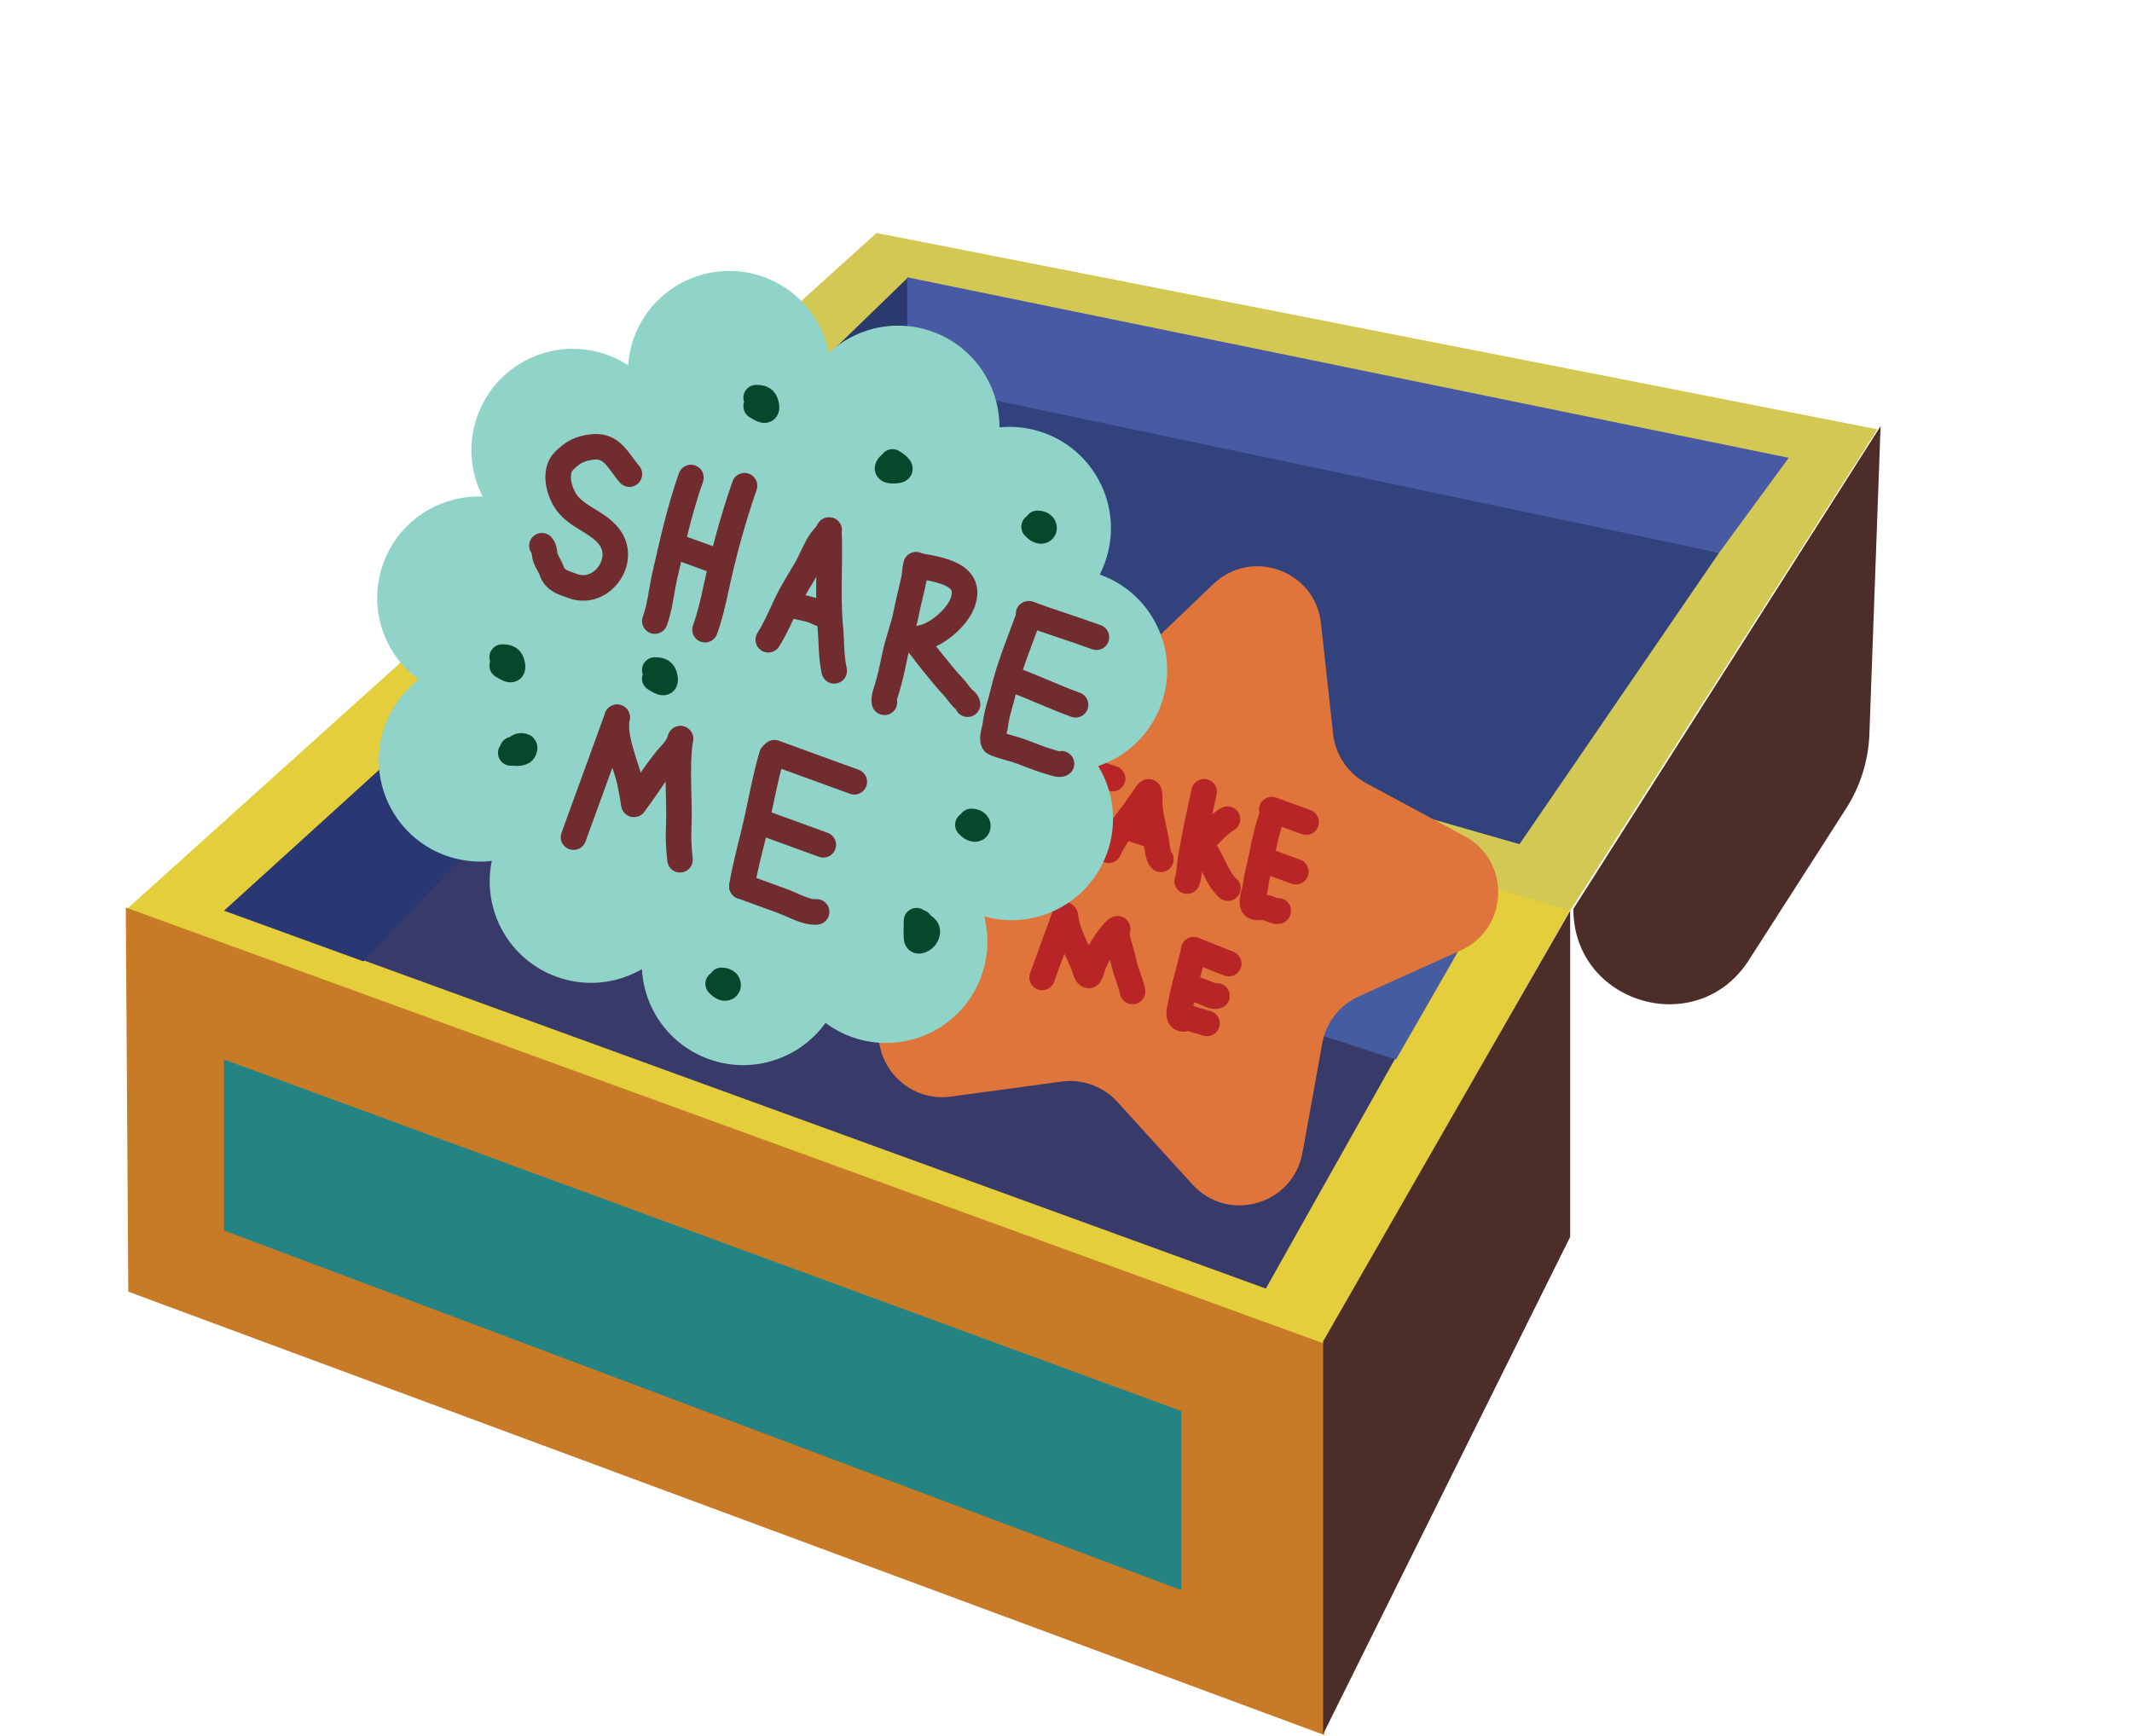 <svg width="167" height="136" viewBox="0 0 167 136" fill="none" xmlns="http://www.w3.org/2000/svg">
<path d="M37.892 46.039L122.992 71.289L103.58 105.402L9.855 71.288L37.892 46.039Z" fill="#E5CE3B"/>
<path d="M41.957 49.264L115.797 71.347L99.153 100.952L17.794 71.347L41.957 49.264Z" fill="#383A69"/>
<path d="M9.854 71.099L103.734 105.271L103.734 135.929L10.049 101.194L9.854 71.099Z" fill="#C77B26"/>
<path d="M17.546 71.347L41.861 49.265L41.861 61.174L28.463 75.317L17.546 71.347Z" fill="#293772"/>
<path d="M41.861 49.265L116.046 71.347L109.347 83.008L41.861 61.175L41.861 49.265Z" fill="#455CA1"/>
<path d="M103.64 105.09L122.992 71.347V96.902L103.64 135.856V105.09Z" fill="#4C2D27"/>
<path d="M123.24 71.203L147.307 33.386L146.43 57.508C146.354 59.583 145.723 61.6 144.602 63.348L136.981 75.231C132.959 81.502 123.24 78.653 123.24 71.203Z" fill="#4C2D27"/>
<path d="M68.656 18.252L147.058 33.635L122.992 71.347L37.891 46.04L68.656 18.252Z" fill="#D3C853"/>
<path d="M72.626 28.424L134.654 43.311L119.022 66.136L50.792 46.536L72.626 28.424Z" fill="#31427C"/>
<path d="M46.823 45.295L71.138 21.725V34.273C71.138 38.557 69.121 42.59 65.694 45.161C62.25 47.743 57.788 48.545 53.661 47.322L46.823 45.295Z" fill="#2A396E"/>
<path d="M71.058 21.725L140.112 35.867L134.654 43.311L71.058 29.913L71.058 21.725Z" fill="#495AA4"/>
<path d="M17.546 83.008L92.529 110.549L92.529 124.578L17.546 96.406L17.546 83.008Z" fill="#248383"/>
<path d="M95.043 45.755C98.038 42.89 103.017 44.703 103.47 48.822L104.424 57.508C104.604 59.143 105.577 60.586 107.026 61.365L114.722 65.504C118.372 67.466 118.187 72.762 114.409 74.465L106.443 78.056C104.943 78.733 103.872 80.104 103.578 81.723L102.021 90.321C101.282 94.399 96.188 95.86 93.401 92.793L87.524 86.327C86.417 85.109 84.782 84.514 83.151 84.735L74.493 85.911C70.386 86.469 67.423 82.075 69.478 78.477L73.812 70.889C74.628 69.46 74.689 67.721 73.974 66.239L70.181 58.368C68.382 54.635 71.644 50.459 75.702 51.301L84.257 53.078C85.868 53.413 87.541 52.933 88.73 51.795L95.043 45.755Z" fill="#DF753A"/>
<path d="M82.507 59.66C84.027 60.213 85.628 60.448 87.152 61.003" stroke="#B82527" stroke-width="2" stroke-linecap="round"/>
<path d="M85.043 60.583C84.735 61.426 84.537 62.282 84.29 63.142C84.196 63.468 84.222 63.792 84.105 64.114C83.942 64.561 83.832 64.957 83.797 65.438" stroke="#B82527" stroke-width="2" stroke-linecap="round"/>
<path d="M86.84 66.615C87.497 65.178 88.648 63.944 89.508 62.631C89.558 62.554 89.932 61.973 89.986 62.036C90.081 62.147 90.054 62.496 90.05 62.63C90.021 63.709 90.399 64.86 90.572 65.924C90.621 66.224 90.71 67.144 90.934 67.322" stroke="#B82527" stroke-width="2" stroke-linecap="round"/>
<path d="M88.21 64.764C88.433 64.845 90.016 65.425 90.005 65.331" stroke="#B82527" stroke-width="2" stroke-linecap="round"/>
<path d="M94.319 62.027C93.932 63.784 93.562 65.506 93.258 67.278C93.162 67.842 93.184 68.491 92.989 69.027" stroke="#B82527" stroke-width="2" stroke-linecap="round"/>
<path d="M96.149 64.172C95.461 64.566 94.882 65.261 94.316 65.807C94.009 66.103 93.319 67.165 93.465 66.763" stroke="#B82527" stroke-width="2" stroke-linecap="round"/>
<path d="M94.15 66.316C94.961 67.265 95.247 68.743 96.182 69.58" stroke="#B82527" stroke-width="2" stroke-linecap="round"/>
<path d="M99.618 63.428L102.307 64.406" stroke="#B82527" stroke-width="2" stroke-linecap="round"/>
<path d="M99.744 63.56C99.353 64.675 99.057 65.823 98.845 66.985C98.704 67.759 98.441 68.531 98.365 69.314C98.326 69.716 97.969 70.549 98.151 70.938C98.275 71.203 98.979 71.027 99.218 71.114C99.357 71.164 100.144 71.515 100.126 71.357" stroke="#B82527" stroke-width="2" stroke-linecap="round"/>
<path d="M99.044 67.395L101.503 68.29" stroke="#B82527" stroke-width="2" stroke-linecap="round"/>
<path d="M81.63 76.579C82.076 75.352 82.523 74.125 82.969 72.899C83.113 72.503 83.257 72.108 83.401 71.712C83.452 71.573 83.482 71.998 83.51 72.143C83.757 73.421 84.44 74.494 84.907 75.702C84.966 75.855 85.056 76.41 85.291 76.427C85.414 76.436 85.573 75.785 85.606 75.696C85.945 74.764 86.502 73.931 87.1 73.145C87.117 73.123 87.517 72.71 87.543 72.765C87.575 72.833 87.442 73.105 87.466 73.216C87.638 74.028 87.905 74.81 88.088 75.623C88.246 76.319 88.579 76.982 88.713 77.677" stroke="#B82527" stroke-width="2" stroke-linecap="round"/>
<path d="M93.51 74.406C94.429 74.752 95.325 75.154 96.248 75.49" stroke="#B82527" stroke-width="2" stroke-linecap="round"/>
<path d="M93.51 74.406C93.215 75.865 92.714 77.286 92.468 78.755C92.421 79.035 92.197 79.706 92.603 79.819C92.747 79.86 92.833 79.76 92.969 79.745C93.189 79.719 93.431 79.867 93.641 79.917C93.953 79.991 94.24 80.067 94.542 80.177" stroke="#B82527" stroke-width="2" stroke-linecap="round"/>
<path d="M92.838 77.207C93.339 77.389 93.84 77.572 94.341 77.754C94.591 77.845 95.081 78.139 95.325 78.025" stroke="#B82527" stroke-width="2" stroke-linecap="round"/>
<circle cx="59.32" cy="52.146" r="24.811" transform="rotate(20 59.32 52.146)" fill="#90D3C8"/>
<circle cx="57.122" cy="29.167" r="7.94" transform="rotate(20 57.122 29.167)" fill="#90D3C8"/>
<circle cx="44.868" cy="35.269" r="7.94" transform="rotate(20 44.868 35.269)" fill="#90D3C8"/>
<circle cx="37.488" cy="46.84" r="7.94" transform="rotate(20 37.488 46.84)" fill="#90D3C8"/>
<circle cx="37.611" cy="59.559" r="7.94" transform="rotate(20 37.611 59.559)" fill="#90D3C8"/>
<circle cx="46.299" cy="69.058" r="7.94" transform="rotate(20 46.299 69.058)" fill="#90D3C8"/>
<circle cx="70.348" cy="33.453" r="7.94" transform="rotate(20 70.348 33.453)" fill="#90D3C8"/>
<circle cx="79.079" cy="41.383" r="7.94" transform="rotate(20 79.079 41.383)" fill="#90D3C8"/>
<circle cx="83.484" cy="52.492" r="7.94" transform="rotate(20 83.484 52.492)" fill="#90D3C8"/>
<circle cx="79.242" cy="64.149" r="7.94" transform="rotate(20 79.242 64.149)" fill="#90D3C8"/>
<circle cx="69.403" cy="73.77" r="7.94" transform="rotate(20 69.403 73.77)" fill="#90D3C8"/>
<circle cx="58.211" cy="75.505" r="7.94" transform="rotate(20 58.211 75.505)" fill="#90D3C8"/>
<path d="M80.57 48.085C82.332 48.727 84.121 49.281 85.885 49.923" stroke="#702C2E" stroke-width="2" stroke-linecap="round"/>
<path d="M80.655 48.116C79.928 50.113 79.087 52.098 78.593 54.166C78.38 55.055 78.061 55.914 77.962 56.827C77.934 57.084 77.58 58.082 77.921 58.222C78.581 58.493 79.304 58.629 79.983 58.876C80.686 59.132 81.387 59.441 82.106 59.644C82.311 59.702 83.011 59.963 83.147 59.835" stroke="#702C2E" stroke-width="2" stroke-linecap="round"/>
<path d="M79.111 53.153C80.849 53.785 82.507 54.582 84.249 55.216" stroke="#702C2E" stroke-width="2" stroke-linecap="round"/>
<path d="M60.179 50.121C60.718 49.258 61.13 48.325 61.554 47.404C62.022 46.387 62.615 45.49 63.17 44.527C63.576 43.822 63.83 43.045 64.302 42.375C64.514 42.074 64.776 41.849 64.948 41.527" stroke="#702C2E" stroke-width="2" stroke-linecap="round"/>
<path d="M64.928 41.533C65.04 44.061 64.806 46.602 65.037 49.13C65.142 50.286 65.099 51.451 65.345 52.558" stroke="#702C2E" stroke-width="2" stroke-linecap="round"/>
<path d="M61.777 47.323C62.403 47.551 63.063 47.613 63.686 47.825C63.909 47.901 64.766 48.392 64.884 48.068" stroke="#702C2E" stroke-width="2" stroke-linecap="round"/>
<path d="M48.34 56.197L44.923 65.586" stroke="#702C2E" stroke-width="2" stroke-linecap="round"/>
<path d="M48.34 56.197C48.073 57.54 48.758 59.301 49.153 60.572C49.39 61.334 49.507 62.223 49.659 63.006" stroke="#702C2E" stroke-width="2" stroke-linecap="round"/>
<path d="M49.659 63.006C50.667 61.705 51.473 60.257 52.593 59.039C52.966 58.634 53.113 58.384 53.298 57.875" stroke="#702C2E" stroke-width="2" stroke-linecap="round"/>
<path d="M53.298 57.875C52.946 60.181 53.267 62.522 53.163 64.837C53.124 65.687 53.169 66.519 53.265 67.356" stroke="#702C2E" stroke-width="2" stroke-linecap="round"/>
<path d="M60.659 58.97L66.918 61.248" stroke="#702C2E" stroke-width="2" stroke-linecap="round"/>
<path d="M60.466 59.153C59.907 61.025 59.581 63.015 59.133 64.92C58.783 66.412 58.347 67.923 58.115 69.436" stroke="#702C2E" stroke-width="2" stroke-linecap="round"/>
<path d="M58.116 69.436C59.177 69.823 60.239 70.209 61.301 70.596C62.066 70.874 63.182 71.53 63.968 71.44" stroke="#702C2E" stroke-width="2" stroke-linecap="round"/>
<path d="M59.57 64.396L64.488 66.186" stroke="#702C2E" stroke-width="2" stroke-linecap="round"/>
<path d="M71.754 44.241C71.659 44.6 71.666 44.994 71.588 45.361C71.395 46.27 71.156 47.163 70.975 48.076C70.75 49.214 70.302 50.302 70.075 51.449C69.92 52.232 69.733 53.081 69.507 53.849C69.412 54.17 69.197 54.684 69.279 55.021" stroke="#702C2E" stroke-width="2" stroke-linecap="round"/>
<path d="M72.01 44.334C73.58 44.627 76.219 44.971 75.404 47.211C74.984 48.364 73.476 49.66 72.306 49.945C71.825 50.062 71.651 50.092 71.193 49.925C70.946 49.836 71.657 50.186 71.839 50.375C72.216 50.768 72.496 51.217 72.839 51.635C73.428 52.351 74.015 53.12 74.65 53.79C74.918 54.073 75.117 54.401 75.386 54.685C75.524 54.831 75.766 54.971 75.789 55.17" stroke="#702C2E" stroke-width="2" stroke-linecap="round"/>
<path d="M49.301 37.146C48.411 36.096 47.939 34.84 46.405 35.017C45.417 35.13 44.885 35.406 44.178 36.112C43.33 36.959 43.801 38.606 44.422 39.421C45.271 40.535 46.755 40.88 47.648 41.959C49.219 43.859 47.124 46.733 44.891 45.92C44.145 45.649 43.471 45.507 43.204 44.702C43.097 44.381 42.86 44.062 42.735 43.729C42.617 43.417 42.686 43.003 42.45 42.754" stroke="#702C2E" stroke-width="2" stroke-linecap="round"/>
<path d="M54.122 37.41C53.246 39.888 52.647 42.575 52.067 45.143C51.798 46.333 51.712 47.507 51.293 48.659" stroke="#702C2E" stroke-width="2" stroke-linecap="round"/>
<path d="M52.921 42.796L56.163 43.976" stroke="#702C2E" stroke-width="2" stroke-linecap="round"/>
<path d="M58.319 38.052C57.417 40.654 56.668 43.391 56.09 46.087C55.862 47.154 55.599 48.307 55.226 49.331" stroke="#702C2E" stroke-width="2" stroke-linecap="round"/>
<path d="M59.228 31.824C59.491 31.97 60.158 32.482 60.025 31.749C59.932 31.237 59.683 31.153 59.228 31.153" stroke="#06482B" stroke-width="2" stroke-linecap="round"/>
<path d="M51.289 53.161C51.551 53.307 52.219 53.82 52.086 53.087C51.993 52.574 51.743 52.491 51.289 52.491" stroke="#06482B" stroke-width="2" stroke-linecap="round"/>
<path d="M40.007 58.987C40.289 58.987 40.683 59.062 40.938 58.913C41.043 58.852 41.197 58.513 41.005 58.459C40.536 58.324 40.488 58.719 40.141 58.719" stroke="#06482B" stroke-width="2" stroke-linecap="round"/>
<path d="M75.814 64.62C76.605 65.499 76.969 64.352 76.082 64.352" stroke="#06482B" stroke-width="2" stroke-linecap="round"/>
<path d="M56.251 77.074C57.042 77.953 57.406 76.805 56.519 76.805" stroke="#06482B" stroke-width="2" stroke-linecap="round"/>
<path d="M81 41.268C81.791 42.147 82.155 41 81.268 41" stroke="#06482B" stroke-width="2" stroke-linecap="round"/>
<path d="M71.791 72.13C71.791 72.575 71.766 73.027 71.791 73.471C71.818 73.97 72.408 73.586 72.536 73.337C72.893 72.643 72.239 72.625 72.059 72.264" stroke="#06482B" stroke-width="2" stroke-linecap="round"/>
<path d="M69.645 36.457C69.216 36.94 69.992 36.905 70.308 36.852C70.86 36.76 70.006 36.251 69.913 36.189" stroke="#06482B" stroke-width="2" stroke-linecap="round"/>
<path d="M39.336 52.148C39.599 52.294 40.267 52.807 40.134 52.074C40.041 51.561 39.791 51.477 39.336 51.477" stroke="#06482B" stroke-width="2" stroke-linecap="round"/>
</svg>
